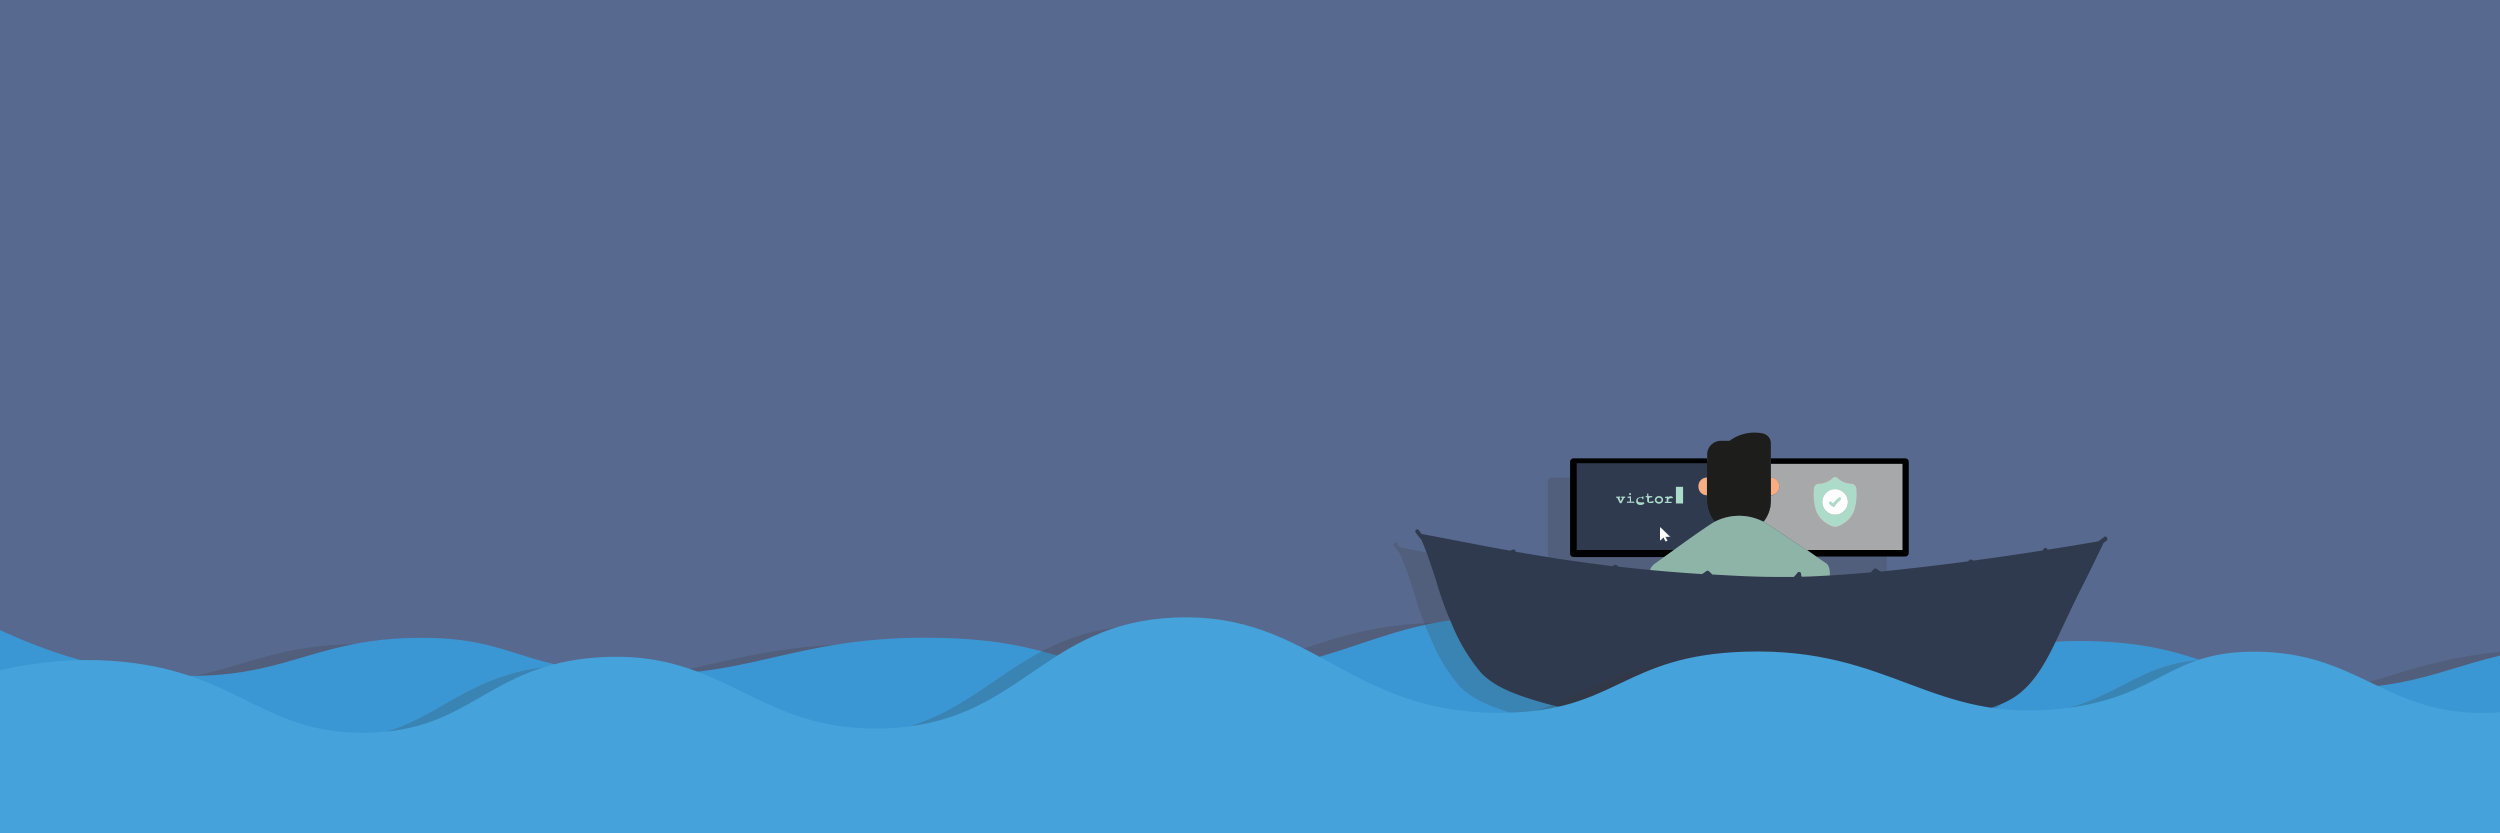  <!-- SVG -->
    <svg id="el_HvTVi4AM_" xmlns="http://www.w3.org/2000/svg" viewBox="0 0 300 100">
      <style>
      @-webkit-keyframes kf_el_NZFmsH8NbCa_an_MlDc_x_Xz {
        0% {
          opacity: 1;
        }

        8.33% {
          opacity: 0;
        }

        16.67% {
          opacity: 1;
        }

        25% {
          opacity: 0;
        }

        33.33% {
          opacity: 1;
        }

        100% {
          opacity: 1;
        }
      }

      @keyframes kf_el_NZFmsH8NbCa_an_MlDc_x_Xz {
        0% {
          opacity: 1;
        }

        8.33% {
          opacity: 0;
        }

        16.67% {
          opacity: 1;
        }

        25% {
          opacity: 0;
        }

        33.33% {
          opacity: 1;
        }

        100% {
          opacity: 1;
        }
      }

      @-webkit-keyframes kf_el_eOevzCnJSYJ_an_Yvh2OYZEd {
        0% {
          opacity: 1;
        }

        8.33% {
          opacity: 0;
        }

        16.67% {
          opacity: 1;
        }

        25% {
          opacity: 0;
        }

        33.33% {
          opacity: 1;
        }

        42.22% {
          opacity: 0;
        }

        50% {
          opacity: 1;
        }

        58.33% {
          opacity: 0;
        }

        66.67% {
          opacity: 1;
        }

        75% {
          opacity: 0;
        }

        83.33% {
          opacity: 1;
        }

        91.67% {
          opacity: 0;
        }

        100% {
          opacity: 1;
        }
      }

      @keyframes kf_el_eOevzCnJSYJ_an_Yvh2OYZEd {
        0% {
          opacity: 1;
        }

        8.33% {
          opacity: 0;
        }

        16.67% {
          opacity: 1;
        }

        25% {
          opacity: 0;
        }

        33.33% {
          opacity: 1;
        }

        42.22% {
          opacity: 0;
        }

        50% {
          opacity: 1;
        }

        58.33% {
          opacity: 0;
        }

        66.67% {
          opacity: 1;
        }

        75% {
          opacity: 0;
        }

        83.33% {
          opacity: 1;
        }

        91.67% {
          opacity: 0;
        }

        100% {
          opacity: 1;
        }
      }

      @-webkit-keyframes kf_el_RYIHLjV08F_an_K2Mdcg9Yg {
        0% {
          -webkit-transform: translate(167.229px, 55.914px) translate(-167.229px, -55.914px) translate(0px, -4px);
          transform: translate(167.229px, 55.914px) translate(-167.229px, -55.914px) translate(0px, -4px);
        }

        25% {
          -webkit-transform: translate(167.229px, 55.914px) translate(-167.229px, -55.914px) translate(0px, -10px);
          transform: translate(167.229px, 55.914px) translate(-167.229px, -55.914px) translate(0px, -10px);
        }

        50% {
          -webkit-transform: translate(167.229px, 55.914px) translate(-167.229px, -55.914px) translate(0px, -3px);
          transform: translate(167.229px, 55.914px) translate(-167.229px, -55.914px) translate(0px, -3px);
        }

        100% {
          -webkit-transform: translate(167.229px, 55.914px) translate(-167.229px, -55.914px) translate(0px, -4px);
          transform: translate(167.229px, 55.914px) translate(-167.229px, -55.914px) translate(0px, -4px);
        }
      }

      @keyframes kf_el_RYIHLjV08F_an_K2Mdcg9Yg {
        0% {
          -webkit-transform: translate(167.229px, 55.914px) translate(-167.229px, -55.914px) translate(0px, -4px);
          transform: translate(167.229px, 55.914px) translate(-167.229px, -55.914px) translate(0px, -4px);
        }

        25% {
          -webkit-transform: translate(167.229px, 55.914px) translate(-167.229px, -55.914px) translate(0px, -10px);
          transform: translate(167.229px, 55.914px) translate(-167.229px, -55.914px) translate(0px, -10px);
        }

        50% {
          -webkit-transform: translate(167.229px, 55.914px) translate(-167.229px, -55.914px) translate(0px, -3px);
          transform: translate(167.229px, 55.914px) translate(-167.229px, -55.914px) translate(0px, -3px);
        }

        100% {
          -webkit-transform: translate(167.229px, 55.914px) translate(-167.229px, -55.914px) translate(0px, -4px);
          transform: translate(167.229px, 55.914px) translate(-167.229px, -55.914px) translate(0px, -4px);
        }
      }

      @-webkit-keyframes kf_el_RYIHLjV08F_an_Ns_u82A4Y {
        0% {
          -webkit-transform: translate(167.229px, 55.914px) rotate(0deg) translate(-167.229px, -55.914px);
          transform: translate(167.229px, 55.914px) rotate(0deg) translate(-167.229px, -55.914px);
        }

        25% {
          -webkit-transform: translate(167.229px, 55.914px) rotate(10deg) translate(-167.229px, -55.914px);
          transform: translate(167.229px, 55.914px) rotate(10deg) translate(-167.229px, -55.914px);
        }

        50% {
          -webkit-transform: translate(167.229px, 55.914px) rotate(-10deg) translate(-167.229px, -55.914px);
          transform: translate(167.229px, 55.914px) rotate(-10deg) translate(-167.229px, -55.914px);
        }

        75% {
          -webkit-transform: translate(167.229px, 55.914px) rotate(10deg) translate(-167.229px, -55.914px);
          transform: translate(167.229px, 55.914px) rotate(10deg) translate(-167.229px, -55.914px);
        }

        100% {
          -webkit-transform: translate(167.229px, 55.914px) rotate(0deg) translate(-167.229px, -55.914px);
          transform: translate(167.229px, 55.914px) rotate(0deg) translate(-167.229px, -55.914px);
        }
      }

      @keyframes kf_el_RYIHLjV08F_an_Ns_u82A4Y {
        0% {
          -webkit-transform: translate(167.229px, 55.914px) rotate(0deg) translate(-167.229px, -55.914px);
          transform: translate(167.229px, 55.914px) rotate(0deg) translate(-167.229px, -55.914px);
        }

        25% {
          -webkit-transform: translate(167.229px, 55.914px) rotate(10deg) translate(-167.229px, -55.914px);
          transform: translate(167.229px, 55.914px) rotate(10deg) translate(-167.229px, -55.914px);
        }

        50% {
          -webkit-transform: translate(167.229px, 55.914px) rotate(-10deg) translate(-167.229px, -55.914px);
          transform: translate(167.229px, 55.914px) rotate(-10deg) translate(-167.229px, -55.914px);
        }

        75% {
          -webkit-transform: translate(167.229px, 55.914px) rotate(10deg) translate(-167.229px, -55.914px);
          transform: translate(167.229px, 55.914px) rotate(10deg) translate(-167.229px, -55.914px);
        }

        100% {
          -webkit-transform: translate(167.229px, 55.914px) rotate(0deg) translate(-167.229px, -55.914px);
          transform: translate(167.229px, 55.914px) rotate(0deg) translate(-167.229px, -55.914px);
        }
      }

      @-webkit-keyframes kf_el_1atp179PmX_an_c-te_2NWG {
        0% {
          -webkit-transform: translate(-8.75px, 73.986px) translate(8.75px, -73.986px) translate(0px, 0px);
          transform: translate(-8.75px, 73.986px) translate(8.75px, -73.986px) translate(0px, 0px);
        }

        50% {
          -webkit-transform: translate(-8.75px, 73.986px) translate(8.75px, -73.986px) translate(-20px, 0px);
          transform: translate(-8.75px, 73.986px) translate(8.75px, -73.986px) translate(-20px, 0px);
        }

        100% {
          -webkit-transform: translate(-8.75px, 73.986px) translate(8.75px, -73.986px) translate(0px, 0px);
          transform: translate(-8.75px, 73.986px) translate(8.75px, -73.986px) translate(0px, 0px);
        }
      }

      @keyframes kf_el_1atp179PmX_an_c-te_2NWG {
        0% {
          -webkit-transform: translate(-8.75px, 73.986px) translate(8.75px, -73.986px) translate(0px, 0px);
          transform: translate(-8.75px, 73.986px) translate(8.75px, -73.986px) translate(0px, 0px);
        }

        50% {
          -webkit-transform: translate(-8.75px, 73.986px) translate(8.75px, -73.986px) translate(-20px, 0px);
          transform: translate(-8.75px, 73.986px) translate(8.75px, -73.986px) translate(-20px, 0px);
        }

        100% {
          -webkit-transform: translate(-8.75px, 73.986px) translate(8.75px, -73.986px) translate(0px, 0px);
          transform: translate(-8.75px, 73.986px) translate(8.75px, -73.986px) translate(0px, 0px);
        }
      }

      @-webkit-keyframes kf_el_O23WCMreW0W_an_fpHqPBGsm {
        0% {
          -webkit-transform: translate(-22.25px, 74.077px) translate(22.25px, -74.077px) translate(0px, 0px);
          transform: translate(-22.25px, 74.077px) translate(22.25px, -74.077px) translate(0px, 0px);
        }

        50% {
          -webkit-transform: translate(-22.25px, 74.077px) translate(22.25px, -74.077px) translate(18px, 0px);
          transform: translate(-22.25px, 74.077px) translate(22.25px, -74.077px) translate(18px, 0px);
        }

        100% {
          -webkit-transform: translate(-22.25px, 74.077px) translate(22.25px, -74.077px) translate(0px, 0px);
          transform: translate(-22.25px, 74.077px) translate(22.25px, -74.077px) translate(0px, 0px);
        }
      }

      @keyframes kf_el_O23WCMreW0W_an_fpHqPBGsm {
        0% {
          -webkit-transform: translate(-22.25px, 74.077px) translate(22.25px, -74.077px) translate(0px, 0px);
          transform: translate(-22.25px, 74.077px) translate(22.25px, -74.077px) translate(0px, 0px);
        }

        50% {
          -webkit-transform: translate(-22.25px, 74.077px) translate(22.25px, -74.077px) translate(18px, 0px);
          transform: translate(-22.25px, 74.077px) translate(22.25px, -74.077px) translate(18px, 0px);
        }

        100% {
          -webkit-transform: translate(-22.25px, 74.077px) translate(22.25px, -74.077px) translate(0px, 0px);
          transform: translate(-22.25px, 74.077px) translate(22.25px, -74.077px) translate(0px, 0px);
        }
      }

      #el_HvTVi4AM_ * {
        -webkit-animation-duration: 6s;
        animation-duration: 6s;
        -webkit-animation-iteration-count: infinite;
        animation-iteration-count: infinite;
        -webkit-animation-timing-function: cubic-bezier(0, 0, 1, 1);
        animation-timing-function: cubic-bezier(0, 0, 1, 1);
      }

      #boat {
        fill: #57698f;
      }

      #el_Xcv_nZYp6t {
        fill: #3a3939;
        opacity: 0.2;
      }

      #el_aTIwrfChJv {
        fill: #3b97d3;
      }

      #el_BLsjngvU_v {
        fill: #3a3939;
        opacity: 0.2;
      }

      #el_fhnRRAFmid {
        fill: #3a3939;
        opacity: 0.2;
      }

      #el_gT1UcU7_dr {
        fill: #212529;
      }

      #el_h3NYeSqp_F {
        fill: #303a4e;
      }

      #el_M-5r244dqo {
        fill: #fff;
        opacity: 0.6;
      }

      #el_0hluGUW7-l {
        fill: #212529;
      }

      #el_s2qLesC8m2 {
        fill: #fff;
        opacity: 0.6;
      }

      #el_iDuH5CyBaX {
        fill: #010101;
      }

      #el_3ScBmMfFlH {
        fill: #fff;
      }

      #el_LaZ2a6Bni5S {
        fill: #fcc49e;
      }

      #el_ojKk03UooVf {
        fill: #fcc49e;
      }

      #el_osh-S36oD0h {
        fill: #fcc49e;
      }

      #el_kT0zKhBR9o3 {
        fill: #010101;
      }

      #el_JZMHxT9VCZn {
        fill: #f9ad80;
      }

      #el_NZ-a0K7qcN9 {
        fill: #f9ad80;
      }

      #el_9YCbCyyoXGi {
        fill: #1d1d1b;
      }

      #el_1h9Db1x2wAw {
        fill: #8eb4a7;
      }

      #el_os0BC21ZgxJ {
        fill: #303a4e;
      }

      #el_n8xAJ_iZo0U {
        fill: #f48a94;
      }

      #el_xPT_xTcG_l6 {
        fill: #fff;
      }

      #el_0w9PxPrjUi9 {
        fill: #f48a94;
      }

      #el_OI4IO-tZNLN {
        fill: #f48a94;
      }

      #el_rsoy9HE7vCM {
        fill: #acdbca;
      }

      #el_a4TKX8dzdVj {
        fill: #fff;
      }

      #el__kvUbugedph {
        fill: #acdbca;
      }

      #el_UQwNvWJ4Boj {
        fill: #acdbca;
      }

      #el_9gNvHx7ZmsY {
        fill: #acdbca;
      }

      #el_N1b9Xry3-5N {
        fill: #acdbca;
      }

      #el_OETQSa5Zoj1 {
        fill: #acdbca;
      }

      #el_bFPEsuTyjxv {
        fill: #acdbca;
      }

      #el_NjhKHbZf889 {
        fill: #acdbca;
      }

      #el_eOevzCnJSYJ {
        fill: #acdbca;
        -webkit-animation-fill-mode: backwards;
        animation-fill-mode: backwards;
        opacity: 1;
        -webkit-animation-name: kf_el_eOevzCnJSYJ_an_Yvh2OYZEd;
        animation-name: kf_el_eOevzCnJSYJ_an_Yvh2OYZEd;
        -webkit-animation-timing-function: cubic-bezier(0, 0, 1, 1);
        animation-timing-function: cubic-bezier(0, 0, 1, 1);
      }

      #el_T8epO9Ye-b7 {
        fill: #3a3939;
        opacity: 0.2;
      }

      #el_4IZasM-v19g {
        fill: #45a2da;
      }

      #el_O23WCMreW0W_an_fpHqPBGsm {
        -webkit-animation-fill-mode: backwards;
        animation-fill-mode: backwards;
        -webkit-transform: translate(-22.25px, 74.077px) translate(22.25px, -74.077px) translate(0px, 0px);
        transform: translate(-22.25px, 74.077px) translate(22.25px, -74.077px) translate(0px, 0px);
        -webkit-animation-name: kf_el_O23WCMreW0W_an_fpHqPBGsm;
        animation-name: kf_el_O23WCMreW0W_an_fpHqPBGsm;
        -webkit-animation-timing-function: cubic-bezier(0.42, 0, 0.58, 1);
        animation-timing-function: cubic-bezier(0.42, 0, 0.58, 1);
      }

      #el_1atp179PmX_an_c-te_2NWG {
        -webkit-animation-fill-mode: backwards;
        animation-fill-mode: backwards;
        -webkit-transform: translate(-8.75px, 73.986px) translate(8.75px, -73.986px) translate(0px, 0px);
        transform: translate(-8.75px, 73.986px) translate(8.75px, -73.986px) translate(0px, 0px);
        -webkit-animation-name: kf_el_1atp179PmX_an_c-te_2NWG;
        animation-name: kf_el_1atp179PmX_an_c-te_2NWG;
        -webkit-animation-timing-function: cubic-bezier(0.42, 0, 0.58, 1);
        animation-timing-function: cubic-bezier(0.42, 0, 0.58, 1);
      }

      #el_RYIHLjV08F_an_Ns_u82A4Y {
        -webkit-animation-fill-mode: backwards;
        animation-fill-mode: backwards;
        -webkit-transform: translate(167.229px, 55.914px) rotate(0deg) translate(-167.229px, -55.914px);
        transform: translate(167.229px, 55.914px) rotate(0deg) translate(-167.229px, -55.914px);
        -webkit-animation-name: kf_el_RYIHLjV08F_an_Ns_u82A4Y;
        animation-name: kf_el_RYIHLjV08F_an_Ns_u82A4Y;
        -webkit-animation-timing-function: cubic-bezier(0.42, 0, 0.58, 1);
        animation-timing-function: cubic-bezier(0.42, 0, 0.58, 1);
      }

      #el_RYIHLjV08F_an_K2Mdcg9Yg {
        -webkit-animation-fill-mode: backwards;
        animation-fill-mode: backwards;
        -webkit-transform: translate(167.229px, 55.914px) translate(-167.229px, -55.914px) translate(0px, -4px);
        transform: translate(167.229px, 55.914px) translate(-167.229px, -55.914px) translate(0px, -4px);
        -webkit-animation-name: kf_el_RYIHLjV08F_an_K2Mdcg9Yg;
        animation-name: kf_el_RYIHLjV08F_an_K2Mdcg9Yg;
        -webkit-animation-timing-function: cubic-bezier(0.42, 0, 0.58, 1);
        animation-timing-function: cubic-bezier(0.42, 0, 0.58, 1);
      }

      #el_NZFmsH8NbCa {
        -webkit-animation-fill-mode: backwards;
        animation-fill-mode: backwards;
        opacity: 1;
        -webkit-animation-name: kf_el_NZFmsH8NbCa_an_MlDc_x_Xz;
        animation-name: kf_el_NZFmsH8NbCa_an_MlDc_x_Xz;
        -webkit-animation-timing-function: cubic-bezier(0, 0, 1, 1);
        animation-timing-function: cubic-bezier(0, 0, 1, 1);
      }
      </style>

      <title>victor's boat</title>
      <rect id="boat" width="300" height="100" />
      <g id="el_1atp179PmX_an_c-te_2NWG" data-animator-group="true" data-animator-type="0">
        <g id="el_1atp179PmX">
          <path id="el_Xcv_nZYp6t"
            d="M335.25,82.81c-15.79-4.93-27-5.26-34.35-4.66-12.95,1.07-16.06,5.24-28,5.19-13.05,0-14.83-5.06-28.46-5.61-15.37-.62-19.05,5.5-34.36,5.3-17-.23-19.27-7.88-35.82-8.27S153.4,82,134.54,81.86c-13.89-.11-14.39-4.28-29.44-4.55C87.38,77,82.55,82.66,66.58,81.54c-12-.84-12.75-4.29-23.56-4.23-12,0-15.42,4.3-26.5,4.55C10.54,82,2,81-8.75,75.72V91.5h344Z" />
          <path id="el_aTIwrfChJv"
            d="M342.6,82.05c-15.79-4.93-27-5.26-34.35-4.66-12.95,1.06-16.06,5.23-28,5.19-13,0-14.83-5.06-28.47-5.62-15.36-.62-19,5.51-34.35,5.3-17-.23-19.27-7.88-35.82-8.26s-20.89,7.25-39.75,7.1C128,81,127.5,76.81,112.45,76.54c-17.72-.32-22.55,5.36-38.52,4.24-12-.84-12.75-4.29-23.56-4.24-12,.06-15.42,4.3-26.5,4.56-6,.13-14.49-.89-25.27-6.15V90.73h344Z" />
        </g>
      </g>
      <g id="el_RYIHLjV08F_an_K2Mdcg9Yg" data-animator-group="true" data-animator-type="0">
        <g id="el_RYIHLjV08F_an_Ns_u82A4Y" data-animator-group="true" data-animator-type="1">
          <g id="el_RYIHLjV08F">
            <path id="el_BLsjngvU_v"
              d="M225.94,61.3H209.81V59.55a1.19,1.19,0,0,0-1-1.19,5,5,0,0,0-3.87.81l-.08.08h-.94a1.66,1.66,0,0,0-1.76,1.53v.52h-16a.42.42,0,0,0-.43.42v11a.43.43,0,0,0,.43.43h10.9l-1.18.85a1.56,1.56,0,0,0-.41,2.12c0,.06,20.19.15,21.34,0,0,0,.32-1.69-.37-2.17l-1.59-1.09H215l.34.24h10.65a.42.42,0,0,0,.42-.43v-11A.42.42,0,0,0,225.94,61.3Z" />
            <path id="el_fhnRRAFmid"
              d="M250.16,70a.21.21,0,0,0-.24,0l-.73.54c-2,.34-4,.68-6.08,1l-.07-.1a.23.23,0,0,0-.2-.11h0a.23.23,0,0,0-.2.11c0,.07-.1.13-.14.2-2.75.43-5.54.84-8.29,1.22l-.24-.13a.24.24,0,0,0-.27.07l-.13.14c-3.63.49-7.18.91-10.5,1.23l-.48-.32a.23.23,0,0,0-.3,0l-.4.41c-3,.28-5.82.46-8.27.53a.6.6,0,0,1-.1-.31.23.23,0,0,0-.15-.25.24.24,0,0,0-.28.08,4.23,4.23,0,0,1-.44.51c-.72,0-1.41,0-2.05,0-2.69,0-5.24-.15-7.72-.28l-.43-.41a.24.24,0,0,0-.31,0c-.16.13-.34.24-.51.36-3.49-.22-6.79-.53-10-.9-.08-.06-.18-.12-.26-.19a.24.24,0,0,0-.26,0l-.23.13c-1.68-.2-3.33-.43-5-.66l-.86-.13-.94-.14-1.43-.23q-1.71-.27-3.39-.57l0-.09a.26.26,0,0,0-.12-.15.21.21,0,0,0-.19,0l-.36.12c-3.56-.63-7-1.32-10.59-2-.12-.16-.24-.3-.36-.47a.23.23,0,0,0-.31-.06s0,0,0,0a.24.24,0,0,0-.06.33c.23.32.46.61.68.88.48,1.08.9,2.24,1.29,3.42.19.57.37,1.13.55,1.7a39.61,39.61,0,0,0,1.6,4.49l.18.38a21.12,21.12,0,0,0,3.58,6c1.73,1.76,4.17,2.59,6.93,3.43,1.19.36,2.4.64,3.61.88A86.74,86.74,0,0,0,201.58,92c.65,0,1.38,0,2.1,0s1.33,0,1.93,0c2.08,0,5.66.06,9.11.07,4,0,7.87,0,8.91-.06s1.91-.1,2.85-.14,1.9-.07,2.81-.13c3-.2,6.76-.64,9.51-2.26s4.35-4.81,5.89-8.11c.24-.53.49-1,.74-1.57,1-2.15,1.75-3.6,2.46-5,.5-1,1-2.08,1.64-3.37l.32-.65.35-.26a.23.23,0,0,0,.05-.33S250.19,70.05,250.16,70Z" />
            <g id="el_m_X0WCHf31">
              <path d="M208.74,65.89h0a6.43,6.43,0,0,1,2.66.61h0A6.37,6.37,0,0,0,208.74,65.89Z" id="el_gT1UcU7_dr" />
              <path
                d="M204.84,63.43a1.06,1.06,0,0,1,0-2.12v.49h0V59.39h0v.22H189.22V70h11.65c1.92-1.37,4.43-3.15,4.88-3.38h0a4.05,4.05,0,0,1-.92-2.57Zm-4.46,5h-.46l.24.46s0,0,0,0,0,0,0,0l-.21.1s0,0,0,0,0,0,0,0l-.26-.49-.35.35h-.06a.09.09,0,0,1,0,0V67.32s0,0,0,0a0,0,0,0,1,.06,0l1.15,1.06s0,0,0,.05A.07.07,0,0,1,200.38,68.44Z"
                id="el_h3NYeSqp_F" />
              <path d="M217.32,70.39l.25.17h.07l-.24-.17Z" id="el_M-5r244dqo" />
              <path
                d="M212.5,61.32h0a1,1,0,0,1,.7.3,1.09,1.09,0,0,1,0,1.52,1,1,0,0,1-.7.3h0v.29h0v.35a3.83,3.83,0,0,1-.05.6v.07h0v.06l-.06.22a3.47,3.47,0,0,1-.13.46l-.1.24c-.06.13-.12.26-.19.38l-.15.24-.19.27h0l-.22-.09h0l.2.08h0c.39.19,3.62,2.37,5.73,3.8h.08l-.53-.38h11.44V59.61H212.5v1.71Z"
                id="el_0hluGUW7-l" />
              <path
                d="M212.5,61.32h0a1,1,0,0,1,.7.3,1.09,1.09,0,0,1,0,1.52,1,1,0,0,1-.7.3h0v.29h0v.35a3.83,3.83,0,0,1-.05.6v.07h0v.06l-.06.22a3.47,3.47,0,0,1-.13.46l-.1.24c-.06.13-.12.26-.19.38l-.15.24-.19.27h0l-.22-.09h0l.2.08h0c.39.19,3.62,2.37,5.73,3.8h.08l-.53-.38h11.44V59.61H212.5v1.71Z"
                id="el_s2qLesC8m2" />
              <path
                d="M228.62,59H212.5v.66h15.81V70H216.87l.53.38.24.17.34.23h10.64a.42.42,0,0,0,.43-.42v-11A.43.43,0,0,0,228.62,59Z"
                id="el_iDuH5CyBaX" />
              <path
                d="M199.26,67.29a0,0,0,0,0-.06,0s0,0,0,0v1.55a.09.09,0,0,0,0,0h.06l.35-.35.26.49s0,0,0,0,0,0,0,0l.21-.1s0,0,0,0,0,0,0,0l-.24-.46h.46a.07.07,0,0,0,.05,0s0,0,0-.05Z"
                id="el_3ScBmMfFlH" />
              <path d="M211.8,66.32a2.56,2.56,0,0,1-.2.26h0Z" id="el_LaZ2a6Bni5S" />
              <path d="M212.43,64.72v0Z" id="el_ojKk03UooVf" />
              <path d="M212.49,63.7h0v.35a3.83,3.83,0,0,1-.05.6h0a3.83,3.83,0,0,0,.05-.6Z" id="el_osh-S36oD0h" />
              <path d="M200.87,70H189.22V59.61h15.62v-.22h0V59h-16a.43.43,0,0,0-.43.43v11a.42.42,0,0,0,.43.42h10.9Z"
                id="el_kT0zKhBR9o3" />
              <path d="M203.83,62.37a1,1,0,0,0,1,1.06V61.31A1,1,0,0,0,203.83,62.37Z" id="el_JZMHxT9VCZn" />
              <path d="M213.21,63.13a1.09,1.09,0,0,0,0-1.52,1,1,0,0,0-.7-.3h0v2.1h0A1,1,0,0,0,213.21,63.13Z"
                id="el_NZ-a0K7qcN9" />
              <path
                d="M204.84,59.39V61.8h0v2.25a4.05,4.05,0,0,0,.92,2.57,6.44,6.44,0,0,1,3-.73h0a6.37,6.37,0,0,1,2.64.6l.22.09a2.56,2.56,0,0,0,.2-.26l.15-.24c.07-.12.13-.25.19-.38l.1-.24a3.47,3.47,0,0,0,.13-.46l.06-.22v-.06h0v-.07h0a3.83,3.83,0,0,0,.05-.6V63.7h0V57.2a1.2,1.2,0,0,0-1-1.19,5,5,0,0,0-3.86.82.27.27,0,0,0-.08.07h-.94a1.66,1.66,0,0,0-1.76,1.53v1Z"
                id="el_9YCbCyyoXGi" />
              <path
                d="M211.59,66.59h0l-.2-.08a6.43,6.43,0,0,0-2.66-.61h0a6.44,6.44,0,0,0-3,.73h0c-.45.23-3,2-4.88,3.38l-1.09.78-1.18.85a1.56,1.56,0,0,0-.41,2.13c0,.06,20.19.15,21.34,0,0,0,.32-1.69-.37-2.17l-1.59-1.08-.25-.17C215.21,69,212,66.78,211.59,66.59Z"
                id="el_1h9Db1x2wAw" />
            </g>
            <path id="el_os0BC21ZgxJ"
              d="M252.77,68.42a.25.25,0,0,0-.25,0l-.73.54c-2,.35-4,.68-6.08,1l-.06-.1a.24.24,0,0,0-.2-.12h0a.24.24,0,0,0-.2.12l-.15.2c-2.75.43-5.53.84-8.28,1.21l-.24-.12a.25.25,0,0,0-.27.06l-.14.15c-3.62.48-7.18.9-10.5,1.23l-.47-.32a.24.24,0,0,0-.31,0,5.16,5.16,0,0,0-.39.41c-3,.27-5.82.46-8.27.53a.6.6,0,0,1-.1-.31.24.24,0,0,0-.15-.25.25.25,0,0,0-.28.07,4.49,4.49,0,0,1-.44.51c-.72,0-1.41,0-2.06,0-2.68,0-5.24-.15-7.71-.29l-.43-.4a.24.24,0,0,0-.31,0,5.76,5.76,0,0,1-.51.35c-3.49-.22-6.79-.52-10-.89-.09-.07-.18-.12-.26-.19a.21.21,0,0,0-.26,0,1.71,1.71,0,0,0-.23.13c-1.69-.21-3.34-.43-5-.67l-.86-.12-.95-.15-1.43-.23-3.38-.56a.32.32,0,0,1,0-.09.25.25,0,0,0-.31-.17l-.37.13c-3.55-.64-7-1.33-10.59-2-.12-.15-.23-.29-.35-.46a.23.23,0,0,0-.31-.06h0a.25.25,0,0,0-.06.34c.23.32.45.6.68.87.48,1.08.89,2.24,1.29,3.43.18.56.37,1.13.55,1.7a40.32,40.32,0,0,0,1.6,4.49l.17.38a21.52,21.52,0,0,0,3.59,6c1.73,1.76,4.16,2.59,6.93,3.43,1.19.35,2.4.63,3.61.88a88.47,88.47,0,0,0,15.87,1.29h2.09c.66,0,1.33,0,1.94,0,2.08,0,5.66.06,9.11.08,4,0,7.87,0,8.91-.06s1.91-.1,2.85-.14,1.89-.07,2.8-.14c3-.2,6.76-.64,9.52-2.25s4.35-4.81,5.88-8.11l.75-1.58c1-2.14,1.74-3.59,2.45-5l1.65-3.37c.1-.21.2-.43.31-.65l.36-.26a.26.26,0,0,0,.05-.34S252.8,68.44,252.77,68.42Z" />
            <g id="el_cEFL1__lRZp">
              <g id="el_riayaEaiqD4">
                <path
                  d="M222.77,62.86h0a1.15,1.15,0,0,1,0-.19.64.64,0,0,0-.6-.62,2.53,2.53,0,0,1-1.69-.71h0a.44.44,0,0,0-.26-.1.41.41,0,0,0-.27.1h0a2.51,2.51,0,0,1-1.69.71.64.64,0,0,0-.6.62v.19h0a6.5,6.5,0,0,0,.26,2.39,3.06,3.06,0,0,0,.73,1.13,3.67,3.67,0,0,0,1.42.84l.06,0h.17l.06,0a3.67,3.67,0,0,0,1.42-.84,3.1,3.1,0,0,0,.73-1.14A6.49,6.49,0,0,0,222.77,62.86Zm-2.56,2.87h0a1.5,1.5,0,1,1,0-3h0a1.5,1.5,0,0,1,0,3Z"
                  id="el_n8xAJ_iZo0U" />
                <path
                  d="M220.21,62.73h0a1.5,1.5,0,1,0,0,3h0a1.5,1.5,0,0,0,0-3Zm.16,2.39a.21.21,0,0,1-.16.07.22.22,0,0,1-.17-.07.32.32,0,0,1,0-.4.21.21,0,0,1,.16-.08.23.23,0,0,1,.17.08.32.32,0,0,1,0,.4Zm.13-1.4-.09.61a.38.38,0,0,1-.06.17.21.21,0,0,1-.15,0,.22.22,0,0,1-.16,0,.38.38,0,0,1-.06-.17l-.07-.59c0-.12,0-.2,0-.25a.19.19,0,0,1,.08-.16.43.43,0,0,1,.24-.06.3.3,0,0,1,.24.08.33.33,0,0,1,.06.21A.88.88,0,0,1,220.5,63.72Z"
                  id="el_xPT_xTcG_l6" />
                <path
                  d="M220.22,63.27a.43.43,0,0,0-.24.06.19.19,0,0,0-.08.16s0,.13,0,.25l.07.59a.38.38,0,0,0,.06.17.22.22,0,0,0,.16,0,.21.21,0,0,0,.15,0,.38.38,0,0,0,.06-.17l.09-.61a.88.88,0,0,0,0-.16.33.33,0,0,0-.06-.21A.3.3,0,0,0,220.22,63.27Z"
                  id="el_0w9PxPrjUi9" />
                <path
                  d="M220.2,64.64a.21.21,0,0,0-.16.08.32.32,0,0,0,0,.4.22.22,0,0,0,.17.07.21.21,0,0,0,.16-.07.32.32,0,0,0,0-.4A.23.23,0,0,0,220.2,64.64Z"
                  id="el_OI4IO-tZNLN" />
              </g>
              <g id="el_NZFmsH8NbCa">
                <path
                  d="M222.77,62.86h0a1.15,1.15,0,0,1,0-.19.64.64,0,0,0-.6-.62,2.53,2.53,0,0,1-1.69-.71h0a.44.44,0,0,0-.26-.1.41.41,0,0,0-.27.1h0a2.51,2.51,0,0,1-1.69.71.64.64,0,0,0-.6.62v.19h0a6.5,6.5,0,0,0,.26,2.39,3.06,3.06,0,0,0,.73,1.13,3.67,3.67,0,0,0,1.42.84l.06,0h.17l.06,0a3.67,3.67,0,0,0,1.42-.84,3.1,3.1,0,0,0,.73-1.14A6.49,6.49,0,0,0,222.77,62.86Zm-2.56,2.87h0a1.5,1.5,0,1,1,0-3h0a1.5,1.5,0,0,1,0,3Z"
                  id="el_rsoy9HE7vCM" />
                <path
                  d="M220.21,62.73h0a1.5,1.5,0,1,0,0,3h0a1.5,1.5,0,0,0,0-3ZM220.9,64l-.68.67-.14.15a.21.21,0,0,1-.13,0,.18.18,0,0,1-.12,0l-.32-.31a.18.18,0,0,1,.25-.25l.19.18.27-.27h0l.43-.42a.18.18,0,0,1,.25.25Z"
                  id="el_a4TKX8dzdVj" />
                <path
                  d="M220.65,63.7l-.43.42h0l-.27.27-.19-.18a.18.18,0,0,0-.25.25l.32.31a.18.18,0,0,0,.12,0,.21.21,0,0,0,.13,0l.14-.15.68-.67a.18.18,0,0,0-.25-.25Z"
                  id="el__kvUbugedph" />
              </g>
            </g>
            <g id="el_oym4A5S6vGU">
              <g id="el_RK5tK0L1let">
                <path
                  d="M194.48,64.16l.2-.42a.14.14,0,0,1-.09,0,.07.07,0,0,1-.05-.08.09.09,0,0,1,0-.07s.05,0,.1,0h.26s.08,0,.1,0a.1.1,0,0,1,0,.14.13.13,0,0,1-.1,0h0l-.32.65h-.2l-.32-.65h0a.13.13,0,0,1-.1,0,.1.1,0,0,1,0-.14s0,0,.1,0h.26a.16.16,0,0,1,.1,0,.14.14,0,0,1,0,.07.08.08,0,0,1,0,.08l-.1,0Z"
                  id="el_UQwNvWJ4Boj" />
                <path
                  d="M195.72,63.55v.65H196a.13.13,0,0,1,.1,0,.1.1,0,0,1,0,.14s-.05,0-.1,0h-.65c-.05,0-.08,0-.1,0a.1.1,0,0,1,0-.14.13.13,0,0,1,.1,0h.23v-.46h-.16a.12.12,0,0,1-.09,0,.1.1,0,0,1,0-.14s.05,0,.09,0Zm0-.37v.2h-.22v-.2Z"
                  id="el_9gNvHx7ZmsY" />
                <path
                  d="M197.07,63.58l.07,0a.09.09,0,0,1,.07,0,.12.12,0,0,1,0,.09v.13a.15.15,0,0,1,0,.1l-.07,0s0,0-.06,0,0,0,0-.07a.11.11,0,0,0-.06-.07.36.36,0,0,0-.19,0,.31.31,0,0,0-.22.08.24.24,0,0,0-.08.2.19.19,0,0,0,.08.18.43.43,0,0,0,.26.06.53.53,0,0,0,.19,0l.09,0a.13.13,0,0,1,.07,0,.1.1,0,0,1,.1.1s0,.08-.09.12a.67.67,0,0,1-.38.09.54.54,0,0,1-.35-.1.39.39,0,0,1-.16-.34.47.47,0,0,1,.13-.34.53.53,0,0,1,.36-.13H197Z"
                  id="el_N1b9Xry3-5N" />
                <path
                  d="M197.88,63.74v.38a.13.13,0,0,0,0,.08.24.24,0,0,0,.14,0,.6.6,0,0,0,.27-.06l.08,0,.06,0a.11.11,0,0,1,0,.07.09.09,0,0,1,0,.07.51.51,0,0,1-.18.08,1.24,1.24,0,0,1-.23,0,.41.41,0,0,1-.27-.08.25.25,0,0,1-.09-.19v-.42h-.06a.13.13,0,0,1-.1,0,.1.1,0,0,1,0-.14s0,0,.1,0h.06v-.18a.15.15,0,0,1,0-.1.1.1,0,0,1,.14,0,.15.15,0,0,1,0,.1v.18h.35c.05,0,.08,0,.1,0a.1.1,0,0,1,0,.14.13.13,0,0,1-.1,0Z"
                  id="el_OETQSa5Zoj1" />
                <path
                  d="M199.57,64a.42.42,0,0,1-.06.21.4.4,0,0,1-.18.16.48.48,0,0,1-.26.07.57.57,0,0,1-.25-.06.42.42,0,0,1-.18-.17.43.43,0,0,1-.06-.22.46.46,0,0,1,.06-.22.47.47,0,0,1,.19-.18.5.5,0,0,1,.24-.06.58.58,0,0,1,.26.06.52.52,0,0,1,.18.18A.46.46,0,0,1,199.57,64Zm-.19,0a.22.22,0,0,0-.07-.17.3.3,0,0,0-.24-.11.32.32,0,0,0-.21.08.27.27,0,0,0-.09.2.24.24,0,0,0,.09.17.31.31,0,0,0,.21.07.32.32,0,0,0,.22-.07A.24.24,0,0,0,199.38,64Z"
                  id="el_bFPEsuTyjxv" />
                <path
                  d="M200.18,63.55v.11l.19-.11.13,0a.24.24,0,0,1,.18.07.12.12,0,0,1,.06.09.12.12,0,0,1,0,.07.11.11,0,0,1-.07,0,.13.13,0,0,1-.08,0,.09.09,0,0,0-.07,0l-.12,0-.2.15v.29h.28a.12.12,0,0,1,.09,0,.1.1,0,0,1,0,.14s-.05,0-.09,0h-.58s-.08,0-.1,0a.1.1,0,0,1,0-.14.13.13,0,0,1,.1,0H200v-.46h-.07a.15.15,0,0,1-.1,0,.1.1,0,0,1,0-.14.15.15,0,0,1,.1,0Z"
                  id="el_NjhKHbZf889" />
              </g>
              <rect id="el_eOevzCnJSYJ" x="201.11" y="62.42" width="0.86" height="2" />
            </g>
          </g>
        </g>
      </g>
      <g id="el_O23WCMreW0W_an_fpHqPBGsm" data-animator-group="true" data-animator-type="0">
        <g id="el_O23WCMreW0W">
          <path id="el_T8epO9Ye-b7"
            d="M-22.25,88c15.59-8,26.69-8.48,33.93-7.51,12.79,1.71,15.85,8.43,27.62,8.36,12.89-.07,14.64-8.16,28.11-9,15.18-1,18.81,8.87,33.93,8.54,16.8-.37,19-12.7,35.38-13.32S157.36,86.71,176,86.46c13.72-.18,14.21-6.9,29.08-7.34,17.5-.52,22.27,8.64,38,6.83C255,84.59,255.7,79,266.37,79.12c11.81.1,15.23,6.93,26.17,7.34,5.91.22,14.31-1.42,25-9.9V102H-22.25Z" />
          <path id="el_4IZasM-v19g"
            d="M-17.83,87.08c15.59-8,26.69-8.48,33.93-7.51C28.89,81.28,32,88,43.72,87.93c12.89-.07,14.64-8.15,28.11-9.05,15.18-1,18.81,8.87,33.93,8.54,16.8-.37,19-12.7,35.38-13.32s20.64,11.69,39.26,11.44c13.72-.18,14.21-6.9,29.08-7.34,17.5-.52,22.27,8.64,38,6.83,11.85-1.36,12.6-6.91,23.27-6.83,11.81.1,15.23,6.93,26.17,7.34,5.91.22,14.31-1.42,25-9.9v25.44H-17.83Z" />
        </g>
      </g>
    </svg>
    <!-- END: SVG -->